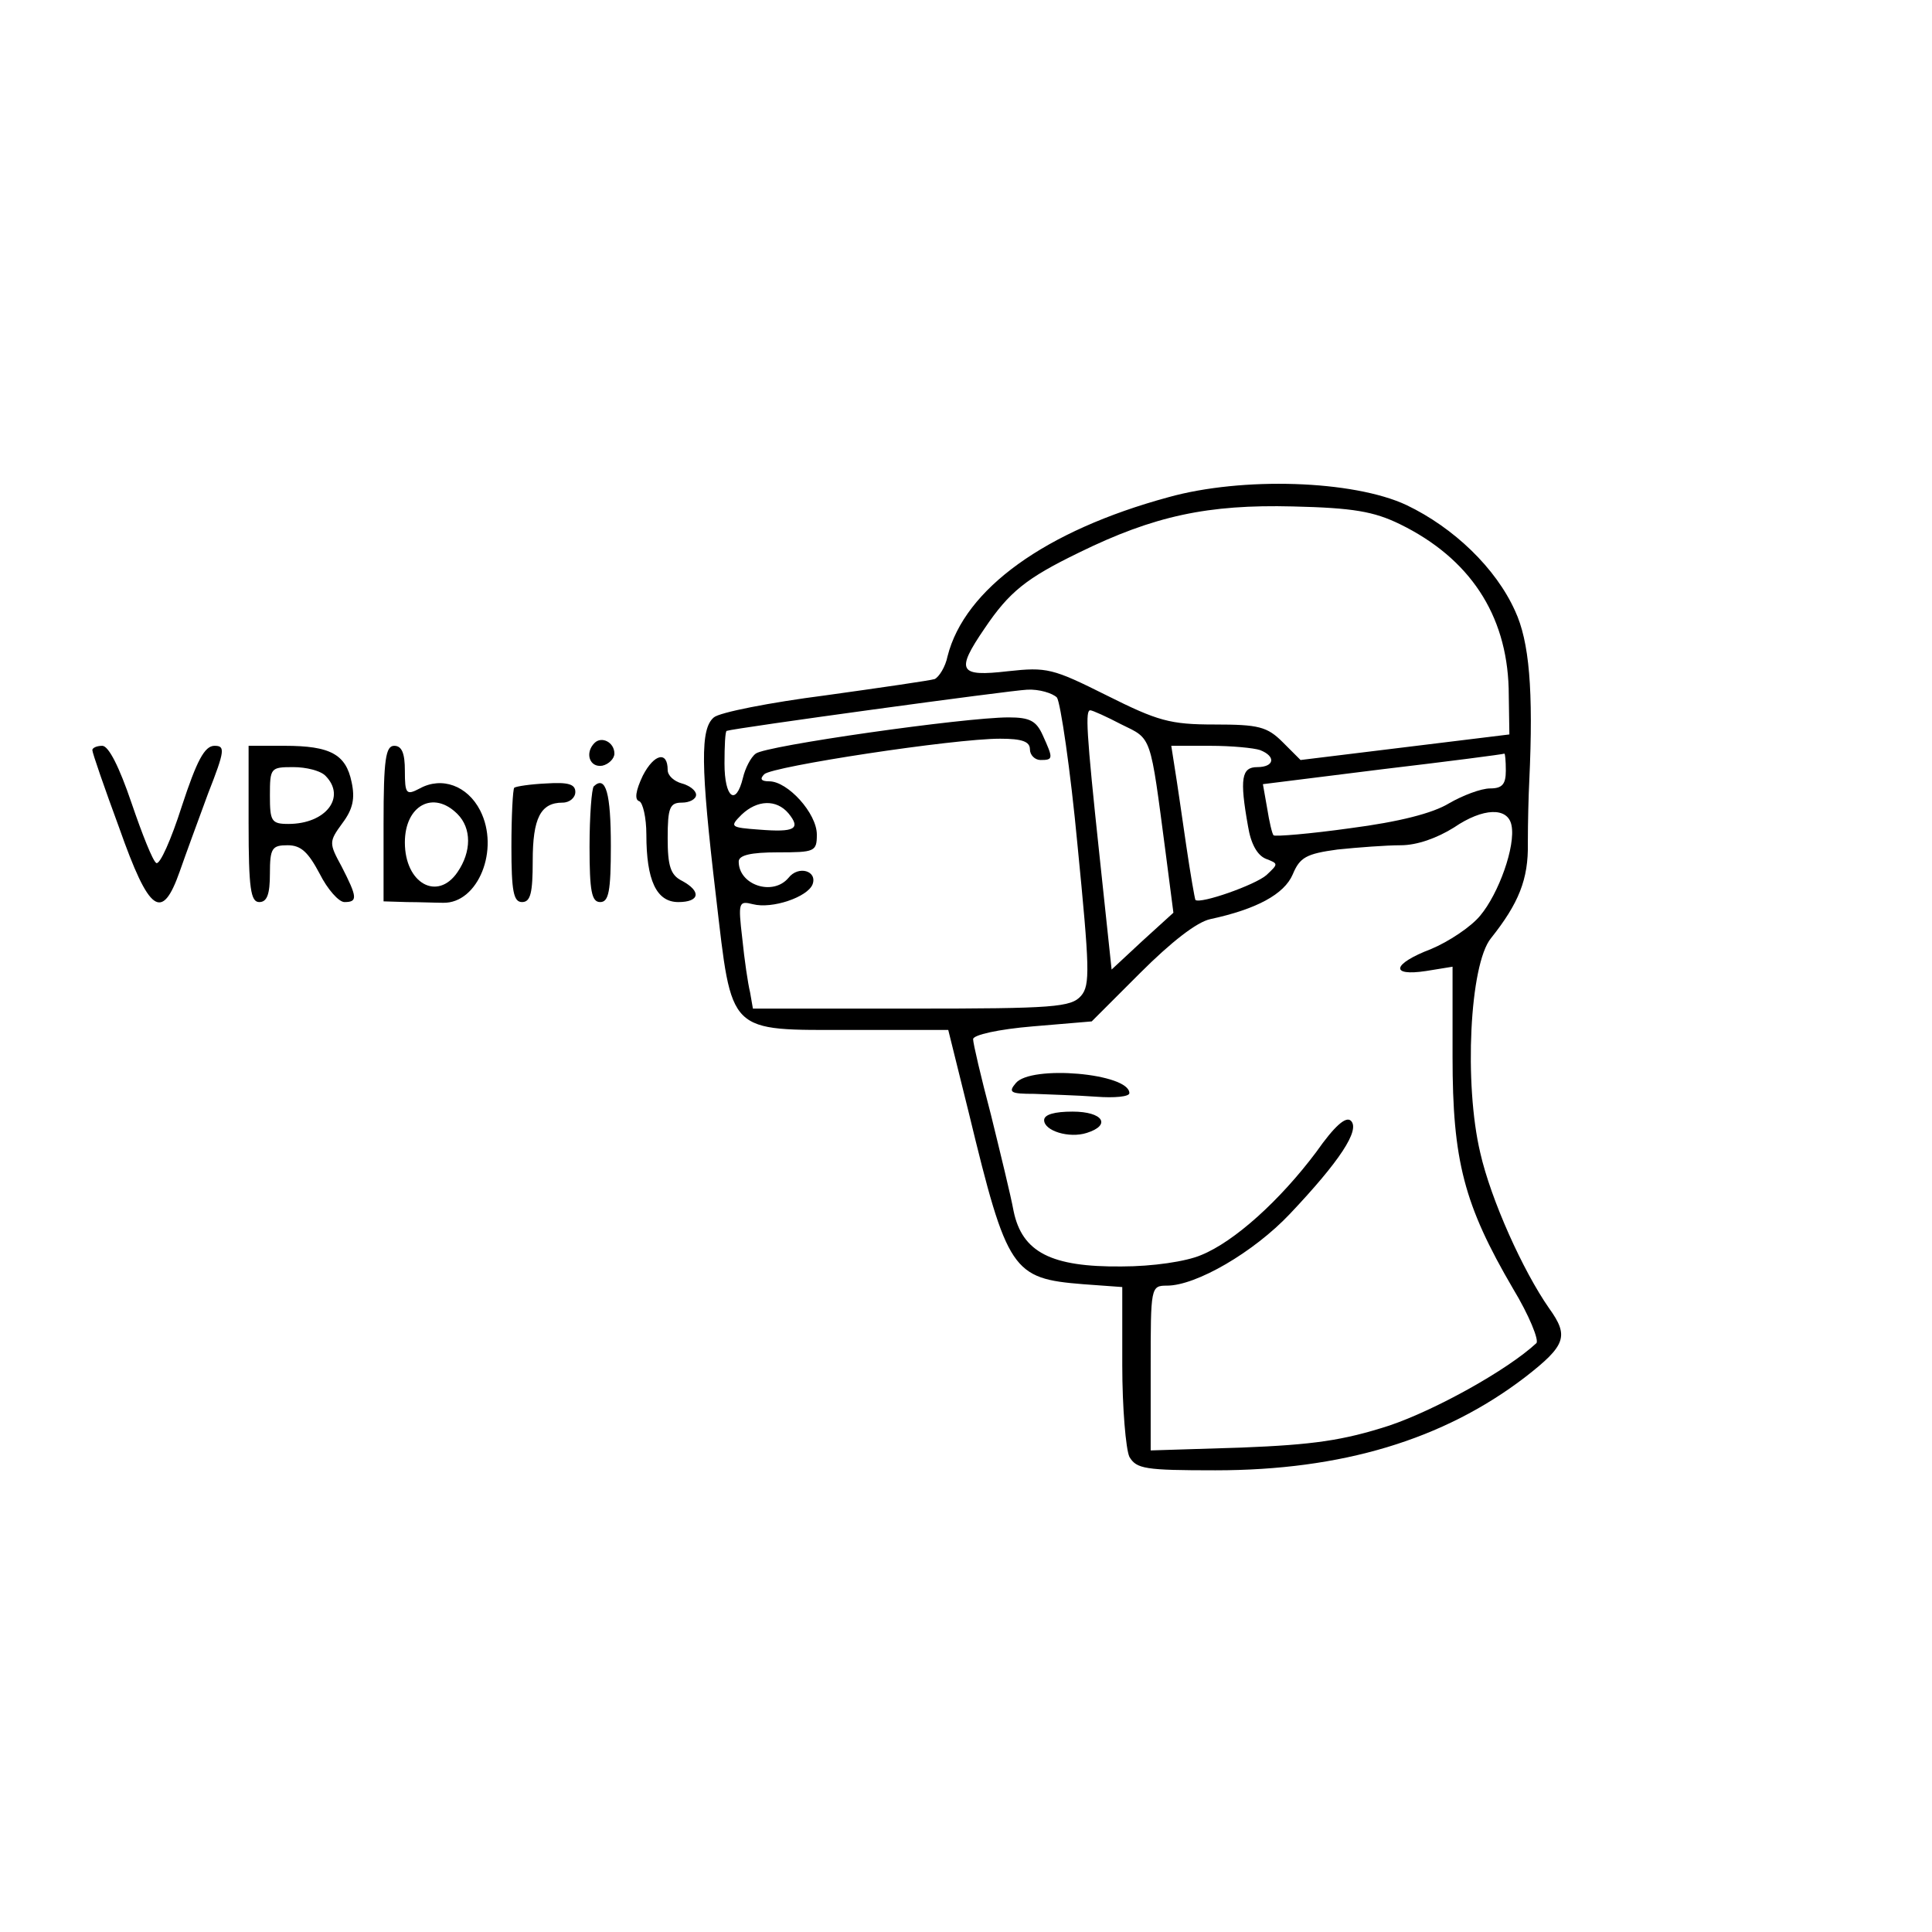 <?xml version="1.0" standalone="no"?>
<!DOCTYPE svg PUBLIC "-//W3C//DTD SVG 20010904//EN"
 "http://www.w3.org/TR/2001/REC-SVG-20010904/DTD/svg10.dtd">
<svg version="1.0" xmlns="http://www.w3.org/2000/svg"
 width="150pt" height="150pt" viewBox="0 0 272 174"
 preserveAspectRatio="xMidYMid meet">

<g transform="translate(0,174) scale(0.1,-0.1)"
fill="#000000" stroke="none">
<path d="M1645 1530 c-173 -47 -287 -129 -311 -224 -3 -15 -12 -29 -18 -32 -6
-2 -75 -12 -154 -23 -78 -10 -149 -24 -157 -31 -19 -16 -19 -66 3 -252 23
-196 15 -188 191 -188 l136 0 29 -117 c54 -223 61 -233 161 -241 l55 -4 0
-110 c0 -60 5 -118 10 -129 10 -17 22 -19 121 -19 178 0 321 43 436 131 58 45
62 58 34 97 -37 53 -82 153 -97 219 -23 97 -15 265 15 302 39 49 53 83 52 134
0 29 1 68 2 87 6 129 0 197 -20 240 -27 60 -86 117 -153 149 -75 35 -231 40
-335 11z m326 -38 c98 -48 150 -127 153 -231 l1 -65 -147 -18 -147 -18 -25 25
c-22 22 -34 25 -96 25 -63 0 -80 5 -152 41 -76 38 -84 40 -139 34 -69 -8 -74
0 -33 60 35 52 59 71 133 107 106 52 182 68 301 65 85 -2 114 -7 151 -25z
m-483 -244 c5 -7 19 -101 29 -208 17 -173 18 -197 5 -212 -14 -16 -38 -18
-238 -18 l-224 0 -4 23 c-3 12 -8 46 -11 76 -6 51 -5 53 15 48 27 -7 77 10 84
28 7 19 -20 27 -34 9 -22 -26 -70 -10 -70 23 0 9 17 13 55 13 52 0 55 1 55 25
0 30 -41 75 -67 75 -11 0 -14 3 -7 10 11 11 266 50 332 50 31 0 42 -4 42 -15
0 -8 7 -15 15 -15 18 0 18 2 3 35 -9 20 -18 25 -48 25 -62 0 -343 -40 -356
-51 -7 -5 -15 -21 -18 -34 -10 -41 -26 -28 -26 20 0 25 1 45 3 46 11 4 399 57
423 58 17 1 36 -5 42 -11z m91 -38 c43 -21 40 -13 62 -180 l11 -85 -44 -40
-43 -40 -17 160 c-19 178 -20 205 -13 205 3 0 23 -9 44 -20z m195 -36 c23 -9
20 -24 -4 -24 -22 0 -25 -16 -13 -83 4 -25 13 -41 25 -46 18 -7 18 -7 1 -23
-16 -14 -93 -41 -100 -35 -1 2 -7 36 -13 77 -6 41 -13 90 -16 108 l-5 32 55 0
c30 0 61 -3 70 -6z m346 -29 c0 -19 -5 -25 -22 -25 -13 0 -39 -10 -58 -21 -23
-14 -70 -26 -139 -35 -57 -8 -106 -12 -108 -10 -2 2 -6 19 -9 38 l-6 34 168
21 c93 11 170 21 172 22 1 0 2 -10 2 -24z m-1010 -60 c18 -22 9 -27 -41 -23
-41 3 -42 4 -25 21 22 21 49 22 66 2z m1018 -17 c6 -29 -18 -96 -44 -127 -13
-16 -45 -37 -69 -47 -55 -21 -59 -39 -7 -31 l37 6 0 -127 c0 -146 16 -208 85
-326 23 -38 37 -73 33 -77 -41 -38 -142 -94 -207 -116 -65 -21 -107 -27 -208
-31 l-128 -4 0 116 c0 114 0 116 23 116 41 0 122 47 173 101 70 74 99 118 86
131 -7 7 -23 -7 -49 -44 -51 -68 -115 -126 -162 -145 -21 -9 -68 -16 -112 -16
-99 -1 -140 20 -152 78 -4 22 -19 83 -32 136 -14 53 -25 100 -25 106 0 6 36
14 84 18 l83 7 68 68 c44 44 80 72 99 76 65 14 104 35 116 63 10 24 19 29 63
35 29 3 69 6 89 6 23 0 51 10 75 25 41 28 76 29 81 3z"/>
<path d="M1430 705 c-11 -13 -7 -15 26 -15 22 -1 60 -2 87 -4 26 -2 47 0 47 5
0 28 -139 40 -160 14z"/>
<path d="M1470 653 c0 -15 35 -26 60 -18 35 11 23 30 -20 30 -25 0 -40 -4 -40
-12z"/>
<path d="M837 1184 c-14 -14 -7 -35 11 -32 9 2 17 10 17 17 0 16 -18 25 -28
15z"/>
<path d="M130 1174 c0 -4 17 -53 38 -110 42 -119 60 -132 85 -61 8 23 26 72
40 110 24 61 24 67 9 67 -14 0 -25 -21 -46 -85 -15 -47 -31 -83 -36 -80 -5 3
-20 41 -35 85 -17 50 -32 80 -41 80 -8 0 -14 -3 -14 -6z"/>
<path d="M350 1070 c0 -91 3 -110 15 -110 11 0 15 11 15 40 0 36 3 40 25 40
19 0 29 -10 45 -40 11 -22 27 -40 35 -40 19 0 18 7 -4 50 -18 33 -18 35 1 61
15 20 18 35 13 58 -8 39 -30 51 -94 51 l-51 0 0 -110z m108 68 c30 -30 1 -68
-52 -68 -24 0 -26 4 -26 40 0 39 1 40 33 40 18 0 38 -5 45 -12z"/>
<path d="M540 1071 l0 -110 33 -1 c17 0 40 -1 51 -1 49 -1 80 75 52 130 -18
35 -54 48 -85 31 -19 -10 -21 -8 -21 25 0 24 -4 35 -15 35 -12 0 -15 -19 -15
-109z m104 13 c20 -20 20 -53 0 -82 -28 -41 -74 -16 -74 42 0 52 40 74 74 40z"/>
<path d="M905 1138 c-10 -21 -12 -34 -5 -36 5 -2 10 -23 10 -47 0 -64 14 -95
45 -95 30 0 33 15 5 30 -16 8 -20 21 -20 60 0 43 3 50 20 50 11 0 20 5 20 11
0 6 -9 13 -20 16 -11 3 -20 11 -20 19 0 27 -19 23 -35 -8z"/>
<path d="M724 1121 c-2 -2 -4 -40 -4 -83 0 -63 3 -78 15 -78 12 0 15 13 15 58
0 60 11 82 42 82 10 0 18 7 18 15 0 11 -10 14 -41 12 -22 -1 -42 -4 -45 -6z"/>
<path d="M836 1123 c-3 -3 -6 -42 -6 -85 0 -63 3 -78 15 -78 12 0 15 15 15 79
0 74 -7 100 -24 84z"/>
</g>
</svg>
